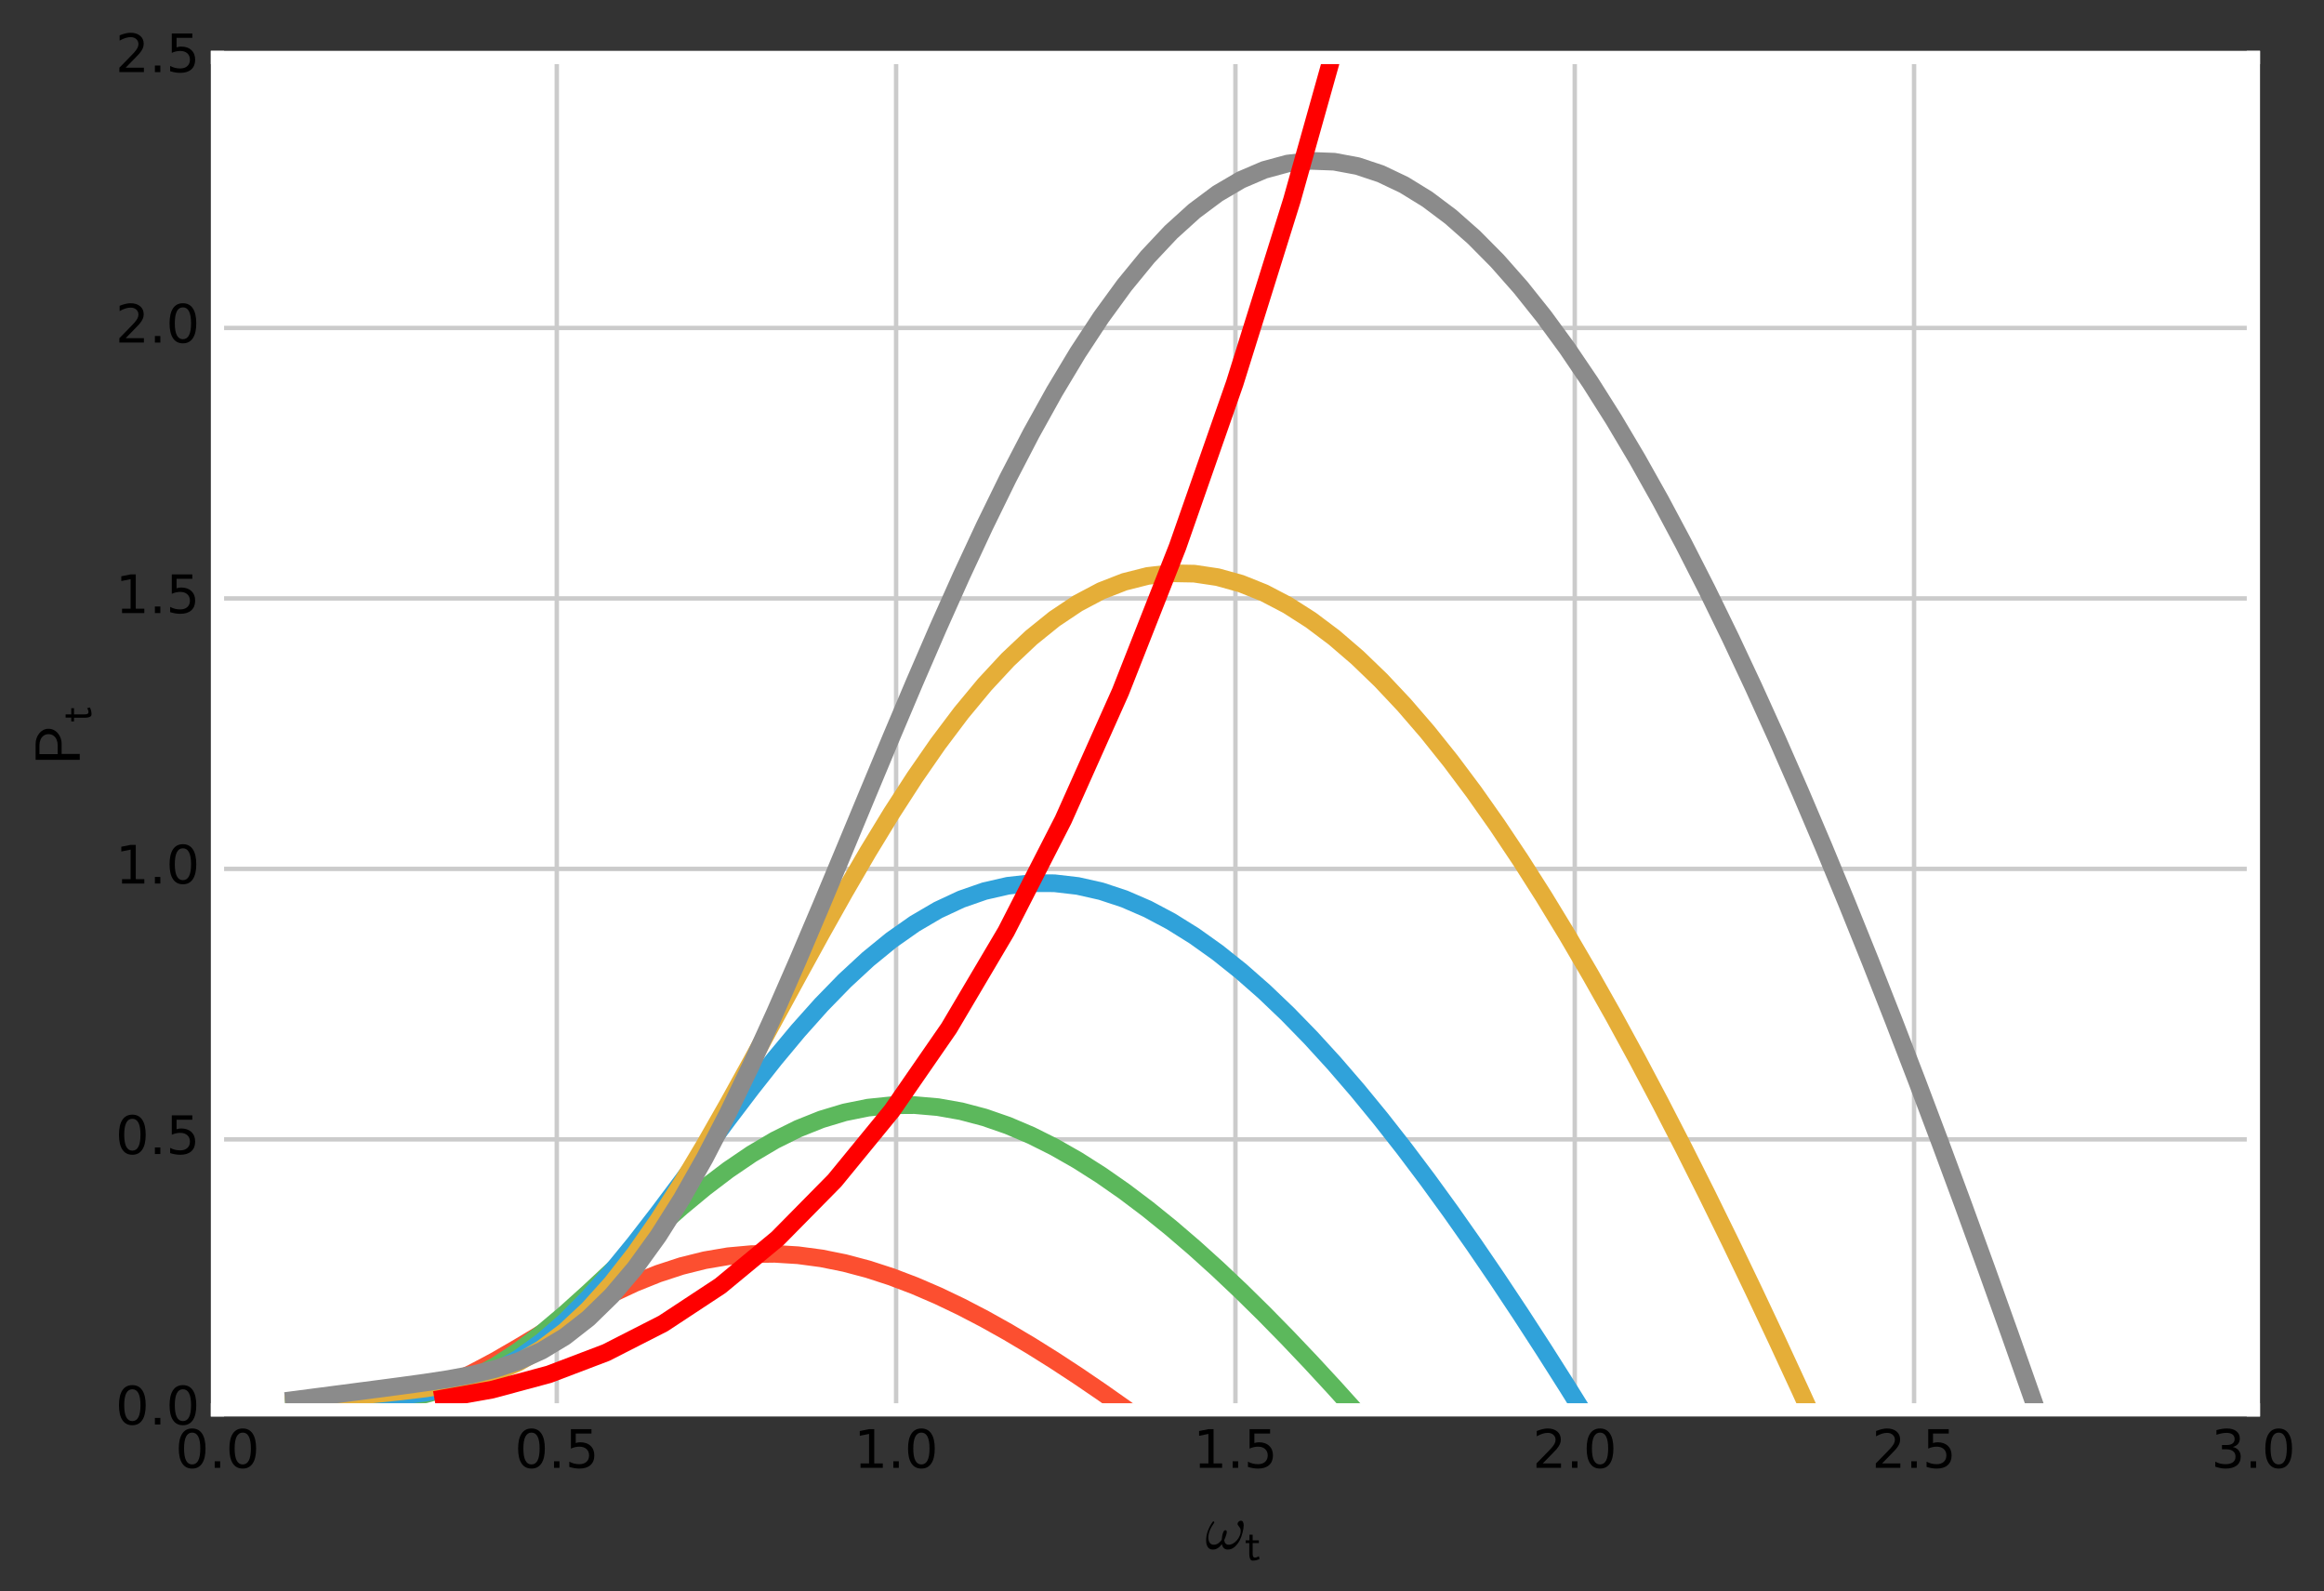 <?xml version="1.0" encoding="utf-8" standalone="no"?>
<!DOCTYPE svg PUBLIC "-//W3C//DTD SVG 1.1//EN"
  "http://www.w3.org/Graphics/SVG/1.1/DTD/svg11.dtd">
<!-- Created with matplotlib (http://matplotlib.org/) -->
<svg height="360pt" version="1.1" viewBox="0 0 526 360" width="526pt" xmlns="http://www.w3.org/2000/svg" xmlns:xlink="http://www.w3.org/1999/xlink">
 <rect x="0" y="0" width="526" height="360" fill="#333333" stroke="none"/>
 <defs>
  <style type="text/css">
*{stroke-linecap:butt;stroke-linejoin:round;stroke-miterlimit:100000;}
  </style>
 </defs>
 <g id="figure_1">
  <g id="patch_1">
   <path d="M 0 360.757 
L 526.762 360.757 
L 526.762 -0 
L 0 -0 
z
" style="fill:none;opacity:0;"/>
  </g>
  <g id="axes_1">
   <g id="patch_2">
    <path d="M 49.22 319.007 
L 510.02 319.007 
L 510.02 13.007 
L 49.22 13.007 
z
" style="fill:#ffffff;"/>
   </g>
   <g id="matplotlib.axis_1">
    <g id="xtick_1">
     <g id="line2d_1">
      <path clip-path="url(#pf5ec3650af)" d="M 49.22 319.007 
L 49.22 13.007 
" style="fill:none;stroke:#cbcbcb;"/>
     </g>
     <g id="line2d_2"/>
     <g id="line2d_3"/>
     <g id="text_1">
      <!-- 0.0 -->
      <defs>
       <path d="M 10.688 12.406 
L 21 12.406 
L 21 0 
L 10.688 0 
z
" id="BitstreamVeraSans-Roman-2e"/>
       <path d="M 31.781 66.406 
Q 24.172 66.406 20.328 58.906 
Q 16.5 51.422 16.5 36.375 
Q 16.5 21.391 20.328 13.891 
Q 24.172 6.391 31.781 6.391 
Q 39.453 6.391 43.281 13.891 
Q 47.125 21.391 47.125 36.375 
Q 47.125 51.422 43.281 58.906 
Q 39.453 66.406 31.781 66.406 
M 31.781 74.219 
Q 44.047 74.219 50.516 64.516 
Q 56.984 54.828 56.984 36.375 
Q 56.984 17.969 50.516 8.266 
Q 44.047 -1.422 31.781 -1.422 
Q 19.531 -1.422 13.062 8.266 
Q 6.594 17.969 6.594 36.375 
Q 6.594 54.828 13.062 64.516 
Q 19.531 74.219 31.781 74.219 
" id="BitstreamVeraSans-Roman-30"/>
      </defs>
      <g transform="translate(39.678 332.125)scale(0.12 -0.12)">
       <use xlink:href="#BitstreamVeraSans-Roman-30"/>
       <use x="63.623" xlink:href="#BitstreamVeraSans-Roman-2e"/>
       <use x="95.41" xlink:href="#BitstreamVeraSans-Roman-30"/>
      </g>
     </g>
    </g>
    <g id="xtick_2">
     <g id="line2d_4">
      <path clip-path="url(#pf5ec3650af)" d="M 126.02 319.007 
L 126.02 13.007 
" style="fill:none;stroke:#cbcbcb;"/>
     </g>
     <g id="line2d_5"/>
     <g id="line2d_6"/>
     <g id="text_2">
      <!-- 0.5 -->
      <defs>
       <path d="M 10.797 72.906 
L 49.516 72.906 
L 49.516 64.594 
L 19.828 64.594 
L 19.828 46.734 
Q 21.969 47.469 24.109 47.828 
Q 26.266 48.188 28.422 48.188 
Q 40.625 48.188 47.75 41.5 
Q 54.891 34.812 54.891 23.391 
Q 54.891 11.625 47.562 5.094 
Q 40.234 -1.422 26.906 -1.422 
Q 22.312 -1.422 17.547 -0.641 
Q 12.797 0.141 7.719 1.703 
L 7.719 11.625 
Q 12.109 9.234 16.797 8.062 
Q 21.484 6.891 26.703 6.891 
Q 35.156 6.891 40.078 11.328 
Q 45.016 15.766 45.016 23.391 
Q 45.016 31 40.078 35.438 
Q 35.156 39.891 26.703 39.891 
Q 22.75 39.891 18.812 39.016 
Q 14.891 38.141 10.797 36.281 
z
" id="BitstreamVeraSans-Roman-35"/>
      </defs>
      <g transform="translate(116.478 332.125)scale(0.12 -0.12)">
       <use xlink:href="#BitstreamVeraSans-Roman-30"/>
       <use x="63.623" xlink:href="#BitstreamVeraSans-Roman-2e"/>
       <use x="95.41" xlink:href="#BitstreamVeraSans-Roman-35"/>
      </g>
     </g>
    </g>
    <g id="xtick_3">
     <g id="line2d_7">
      <path clip-path="url(#pf5ec3650af)" d="M 202.82 319.007 
L 202.82 13.007 
" style="fill:none;stroke:#cbcbcb;"/>
     </g>
     <g id="line2d_8"/>
     <g id="line2d_9"/>
     <g id="text_3">
      <!-- 1.0 -->
      <defs>
       <path d="M 12.406 8.297 
L 28.516 8.297 
L 28.516 63.922 
L 10.984 60.406 
L 10.984 69.391 
L 28.422 72.906 
L 38.281 72.906 
L 38.281 8.297 
L 54.391 8.297 
L 54.391 0 
L 12.406 0 
z
" id="BitstreamVeraSans-Roman-31"/>
      </defs>
      <g transform="translate(193.278 332.125)scale(0.12 -0.12)">
       <use xlink:href="#BitstreamVeraSans-Roman-31"/>
       <use x="63.623" xlink:href="#BitstreamVeraSans-Roman-2e"/>
       <use x="95.41" xlink:href="#BitstreamVeraSans-Roman-30"/>
      </g>
     </g>
    </g>
    <g id="xtick_4">
     <g id="line2d_10">
      <path clip-path="url(#pf5ec3650af)" d="M 279.62 319.007 
L 279.62 13.007 
" style="fill:none;stroke:#cbcbcb;"/>
     </g>
     <g id="line2d_11"/>
     <g id="line2d_12"/>
     <g id="text_4">
      <!-- 1.5 -->
      <g transform="translate(270.078 332.125)scale(0.12 -0.12)">
       <use xlink:href="#BitstreamVeraSans-Roman-31"/>
       <use x="63.623" xlink:href="#BitstreamVeraSans-Roman-2e"/>
       <use x="95.41" xlink:href="#BitstreamVeraSans-Roman-35"/>
      </g>
     </g>
    </g>
    <g id="xtick_5">
     <g id="line2d_13">
      <path clip-path="url(#pf5ec3650af)" d="M 356.42 319.007 
L 356.42 13.007 
" style="fill:none;stroke:#cbcbcb;"/>
     </g>
     <g id="line2d_14"/>
     <g id="line2d_15"/>
     <g id="text_5">
      <!-- 2.0 -->
      <defs>
       <path d="M 19.188 8.297 
L 53.609 8.297 
L 53.609 0 
L 7.328 0 
L 7.328 8.297 
Q 12.938 14.109 22.625 23.891 
Q 32.328 33.688 34.812 36.531 
Q 39.547 41.844 41.422 45.531 
Q 43.312 49.219 43.312 52.781 
Q 43.312 58.594 39.234 62.25 
Q 35.156 65.922 28.609 65.922 
Q 23.969 65.922 18.812 64.312 
Q 13.672 62.703 7.812 59.422 
L 7.812 69.391 
Q 13.766 71.781 18.938 73 
Q 24.125 74.219 28.422 74.219 
Q 39.75 74.219 46.484 68.547 
Q 53.219 62.891 53.219 53.422 
Q 53.219 48.922 51.531 44.891 
Q 49.859 40.875 45.406 35.406 
Q 44.188 33.984 37.641 27.219 
Q 31.109 20.453 19.188 8.297 
" id="BitstreamVeraSans-Roman-32"/>
      </defs>
      <g transform="translate(346.878 332.125)scale(0.12 -0.12)">
       <use xlink:href="#BitstreamVeraSans-Roman-32"/>
       <use x="63.623" xlink:href="#BitstreamVeraSans-Roman-2e"/>
       <use x="95.41" xlink:href="#BitstreamVeraSans-Roman-30"/>
      </g>
     </g>
    </g>
    <g id="xtick_6">
     <g id="line2d_16">
      <path clip-path="url(#pf5ec3650af)" d="M 433.22 319.007 
L 433.22 13.007 
" style="fill:none;stroke:#cbcbcb;"/>
     </g>
     <g id="line2d_17"/>
     <g id="line2d_18"/>
     <g id="text_6">
      <!-- 2.5 -->
      <g transform="translate(423.678 332.125)scale(0.12 -0.12)">
       <use xlink:href="#BitstreamVeraSans-Roman-32"/>
       <use x="63.623" xlink:href="#BitstreamVeraSans-Roman-2e"/>
       <use x="95.41" xlink:href="#BitstreamVeraSans-Roman-35"/>
      </g>
     </g>
    </g>
    <g id="xtick_7">
     <g id="line2d_19">
      <path clip-path="url(#pf5ec3650af)" d="M 510.02 319.007 
L 510.02 13.007 
" style="fill:none;stroke:#cbcbcb;"/>
     </g>
     <g id="line2d_20"/>
     <g id="line2d_21"/>
     <g id="text_7">
      <!-- 3.0 -->
      <defs>
       <path d="M 40.578 39.312 
Q 47.656 37.797 51.625 33 
Q 55.609 28.219 55.609 21.188 
Q 55.609 10.406 48.188 4.484 
Q 40.766 -1.422 27.094 -1.422 
Q 22.516 -1.422 17.656 -0.516 
Q 12.797 0.391 7.625 2.203 
L 7.625 11.719 
Q 11.719 9.328 16.594 8.109 
Q 21.484 6.891 26.812 6.891 
Q 36.078 6.891 40.938 10.547 
Q 45.797 14.203 45.797 21.188 
Q 45.797 27.641 41.281 31.266 
Q 36.766 34.906 28.719 34.906 
L 20.219 34.906 
L 20.219 43.016 
L 29.109 43.016 
Q 36.375 43.016 40.234 45.922 
Q 44.094 48.828 44.094 54.297 
Q 44.094 59.906 40.109 62.906 
Q 36.141 65.922 28.719 65.922 
Q 24.656 65.922 20.016 65.031 
Q 15.375 64.156 9.812 62.312 
L 9.812 71.094 
Q 15.438 72.656 20.344 73.438 
Q 25.25 74.219 29.594 74.219 
Q 40.828 74.219 47.359 69.109 
Q 53.906 64.016 53.906 55.328 
Q 53.906 49.266 50.438 45.094 
Q 46.969 40.922 40.578 39.312 
" id="BitstreamVeraSans-Roman-33"/>
      </defs>
      <g transform="translate(500.478 332.125)scale(0.12 -0.12)">
       <use xlink:href="#BitstreamVeraSans-Roman-33"/>
       <use x="63.623" xlink:href="#BitstreamVeraSans-Roman-2e"/>
       <use x="95.41" xlink:href="#BitstreamVeraSans-Roman-30"/>
      </g>
     </g>
    </g>
    <g id="text_8">
     <!-- $\sf \omega_t$ -->
     <defs>
      <path d="M 12.109 -1.125 
Q 6.453 -1.125 3.938 3.016 
Q 1.422 7.172 1.422 13.188 
Q 1.422 17.141 2.125 20.922 
Q 2.828 24.703 4.266 28.578 
Q 5.719 32.469 7.562 35.859 
Q 9.422 39.266 11.719 42.484 
Q 12.156 43.109 12.891 43.109 
Q 13.531 43.109 13.922 42.719 
Q 14.312 42.328 14.312 41.797 
Q 14.312 41.266 14.016 40.828 
Q 4.891 28.266 4.891 17.672 
Q 4.891 13.094 7 9.797 
Q 9.125 6.5 13.484 6.5 
Q 17.234 6.5 20.438 8.688 
Q 23.641 10.891 25.984 14.312 
Q 25.984 16.062 26.594 19.766 
Q 27.203 23.484 28.484 26.391 
Q 29.781 29.297 31.594 29.297 
Q 33.891 29.297 33.891 26.609 
Q 33.891 25.047 33.219 22.672 
Q 32.562 20.312 31.75 18.266 
Q 30.953 16.219 29.781 13.625 
Q 30.953 6.5 36.922 6.5 
Q 40.375 6.5 43.859 8.5 
Q 47.359 10.5 50.047 13.75 
Q 52.734 17 54.266 20.75 
Q 55.812 24.516 55.812 27.875 
Q 55.812 30.906 54.859 32.594 
Q 53.906 34.281 52.344 36.125 
Q 50.781 37.984 50.781 39.109 
Q 50.781 41.062 52.438 42.672 
Q 54.109 44.281 56 44.281 
Q 58.453 44.281 59.469 42.062 
Q 60.5 39.844 60.5 37.016 
Q 60.5 32.422 58.672 25.438 
Q 56.844 18.453 54.5 13.812 
Q 51.266 7.516 46.406 3.188 
Q 41.547 -1.125 35.5 -1.125 
Q 31.641 -1.125 29.266 1.188 
Q 26.906 3.516 26.219 7.516 
Q 23.438 3.562 19.875 1.219 
Q 16.312 -1.125 12.109 -1.125 
" id="Cmmi10-21"/>
      <path d="M 17.828 -1.125 
Q 13.422 -1.125 11.766 3.297 
Q 10.109 7.719 10.109 12.984 
L 10.109 38.188 
L 1.906 38.188 
L 1.906 44.391 
L 10.406 44.391 
L 10.406 57.078 
L 17.672 57.078 
L 17.672 44.391 
L 31.594 44.391 
L 31.594 38.188 
L 17.672 38.188 
L 17.672 14.312 
Q 17.672 5.719 22.312 5.719 
Q 27.438 5.719 31.5 8.891 
L 33.203 2.594 
Q 29.438 0.734 25.719 -0.188 
Q 22.016 -1.125 17.828 -1.125 
" id="Cmss10-74"/>
     </defs>
     <g transform="translate(272.78 350.562)scale(0.144 -0.144)">
      <use transform="translate(0.0 0.719)" xlink:href="#Cmmi10-21"/>
      <use transform="translate(62.207 -16.981)scale(0.7)" xlink:href="#Cmss10-74"/>
     </g>
    </g>
   </g>
   <g id="matplotlib.axis_2">
    <g id="ytick_1">
     <g id="line2d_22">
      <path clip-path="url(#pf5ec3650af)" d="M 49.22 319.007 
L 510.02 319.007 
" style="fill:none;stroke:#cbcbcb;"/>
     </g>
     <g id="line2d_23"/>
     <g id="line2d_24"/>
     <g id="text_9">
      <!-- 0.0 -->
      <g transform="translate(26.137 322.318)scale(0.12 -0.12)">
       <use xlink:href="#BitstreamVeraSans-Roman-30"/>
       <use x="63.623" xlink:href="#BitstreamVeraSans-Roman-2e"/>
       <use x="95.41" xlink:href="#BitstreamVeraSans-Roman-30"/>
      </g>
     </g>
    </g>
    <g id="ytick_2">
     <g id="line2d_25">
      <path clip-path="url(#pf5ec3650af)" d="M 49.22 257.807 
L 510.02 257.807 
" style="fill:none;stroke:#cbcbcb;"/>
     </g>
     <g id="line2d_26"/>
     <g id="line2d_27"/>
     <g id="text_10">
      <!-- 0.5 -->
      <g transform="translate(26.137 261.118)scale(0.12 -0.12)">
       <use xlink:href="#BitstreamVeraSans-Roman-30"/>
       <use x="63.623" xlink:href="#BitstreamVeraSans-Roman-2e"/>
       <use x="95.41" xlink:href="#BitstreamVeraSans-Roman-35"/>
      </g>
     </g>
    </g>
    <g id="ytick_3">
     <g id="line2d_28">
      <path clip-path="url(#pf5ec3650af)" d="M 49.22 196.607 
L 510.02 196.607 
" style="fill:none;stroke:#cbcbcb;"/>
     </g>
     <g id="line2d_29"/>
     <g id="line2d_30"/>
     <g id="text_11">
      <!-- 1.0 -->
      <g transform="translate(26.137 199.918)scale(0.12 -0.12)">
       <use xlink:href="#BitstreamVeraSans-Roman-31"/>
       <use x="63.623" xlink:href="#BitstreamVeraSans-Roman-2e"/>
       <use x="95.41" xlink:href="#BitstreamVeraSans-Roman-30"/>
      </g>
     </g>
    </g>
    <g id="ytick_4">
     <g id="line2d_31">
      <path clip-path="url(#pf5ec3650af)" d="M 49.22 135.407 
L 510.02 135.407 
" style="fill:none;stroke:#cbcbcb;"/>
     </g>
     <g id="line2d_32"/>
     <g id="line2d_33"/>
     <g id="text_12">
      <!-- 1.5 -->
      <g transform="translate(26.137 138.718)scale(0.12 -0.12)">
       <use xlink:href="#BitstreamVeraSans-Roman-31"/>
       <use x="63.623" xlink:href="#BitstreamVeraSans-Roman-2e"/>
       <use x="95.41" xlink:href="#BitstreamVeraSans-Roman-35"/>
      </g>
     </g>
    </g>
    <g id="ytick_5">
     <g id="line2d_34">
      <path clip-path="url(#pf5ec3650af)" d="M 49.22 74.207 
L 510.02 74.207 
" style="fill:none;stroke:#cbcbcb;"/>
     </g>
     <g id="line2d_35"/>
     <g id="line2d_36"/>
     <g id="text_13">
      <!-- 2.0 -->
      <g transform="translate(26.137 77.518)scale(0.12 -0.12)">
       <use xlink:href="#BitstreamVeraSans-Roman-32"/>
       <use x="63.623" xlink:href="#BitstreamVeraSans-Roman-2e"/>
       <use x="95.41" xlink:href="#BitstreamVeraSans-Roman-30"/>
      </g>
     </g>
    </g>
    <g id="ytick_6">
     <g id="line2d_37">
      <path clip-path="url(#pf5ec3650af)" d="M 49.22 13.007 
L 510.02 13.007 
" style="fill:none;stroke:#cbcbcb;"/>
     </g>
     <g id="line2d_38"/>
     <g id="line2d_39"/>
     <g id="text_14">
      <!-- 2.5 -->
      <g transform="translate(26.137 16.318)scale(0.12 -0.12)">
       <use xlink:href="#BitstreamVeraSans-Roman-32"/>
       <use x="63.623" xlink:href="#BitstreamVeraSans-Roman-2e"/>
       <use x="95.41" xlink:href="#BitstreamVeraSans-Roman-35"/>
      </g>
     </g>
    </g>
    <g id="text_15">
     <!-- $\sf P_t$ -->
     <defs>
      <path d="M 9.422 0 
L 9.422 69.391 
L 34.719 69.391 
Q 39.062 69.391 43.266 67.938 
Q 47.469 66.5 50.828 63.844 
Q 54.203 61.188 56.203 57.422 
Q 58.203 53.656 58.203 49.125 
Q 58.203 43.109 54.812 38.391 
Q 51.422 33.688 45.969 31.094 
Q 40.531 28.516 34.719 28.516 
L 18.703 28.516 
L 18.703 0 
z
M 18.406 34.719 
L 32.328 34.719 
Q 36.922 34.719 40.875 36.328 
Q 44.828 37.938 47.266 41.203 
Q 49.703 44.484 49.703 49.125 
Q 49.703 53.656 47.266 56.922 
Q 44.828 60.203 40.844 61.781 
Q 36.859 63.375 32.328 63.375 
L 18.406 63.375 
z
" id="Cmss10-50"/>
     </defs>
     <g transform="translate(18.142 173.279)rotate(-90.0)scale(0.144 -0.144)">
      <use transform="translate(0.0 0.609)" xlink:href="#Cmss10-50"/>
      <use transform="translate(68.465 -17.091)scale(0.7)" xlink:href="#Cmss10-74"/>
     </g>
    </g>
   </g>
   <g id="line2d_40">
    <path clip-path="url(#pf5ec3650af)" d="M 64.58 318.506 
L 69.855 318.333 
L 75.131 318.144 
L 80.406 317.868 
L 85.681 317.364 
L 90.956 316.471 
L 96.231 315.075 
L 101.506 313.143 
L 106.781 310.723 
L 112.057 307.919 
L 117.332 304.865 
L 122.607 301.701 
L 127.882 298.559 
L 133.157 295.554 
L 138.432 292.779 
L 143.708 290.307 
L 148.983 288.19 
L 154.258 286.463 
L 159.533 285.147 
L 164.808 284.249 
L 170.083 283.769 
L 175.358 283.698 
L 180.634 284.024 
L 185.909 284.727 
L 191.184 285.789 
L 196.459 287.188 
L 201.734 288.901 
L 207.009 290.905 
L 212.284 293.178 
L 217.56 295.698 
L 222.835 298.443 
L 228.11 301.394 
L 233.385 304.53 
L 238.66 307.834 
L 243.935 311.289 
L 249.211 314.878 
L 254.486 318.586 
L 259.761 322.4 
L 265.036 326.306 
L 270.311 330.293 
L 275.586 334.349 
L 280.861 338.465 
L 286.137 342.63 
L 291.412 346.837 
L 296.687 351.078 
L 301.962 355.345 
L 307.237 359.632 
L 309.844 361.757 
" style="fill:none;stroke:#fc4f30;stroke-width:4.0;"/>
   </g>
   <g id="line2d_41">
    <path clip-path="url(#pf5ec3650af)" d="M 64.58 318.225 
L 69.855 317.956 
L 75.131 317.686 
L 80.406 317.396 
L 85.681 317.023 
L 90.956 316.444 
L 96.231 315.493 
L 101.506 314.015 
L 106.781 311.903 
L 112.057 309.117 
L 117.332 305.686 
L 122.607 301.691 
L 127.882 297.25 
L 133.157 292.498 
L 138.432 287.578 
L 143.708 282.625 
L 148.983 277.763 
L 154.258 273.101 
L 159.533 268.729 
L 164.808 264.722 
L 170.083 261.137 
L 175.358 258.017 
L 180.634 255.393 
L 185.909 253.282 
L 191.184 251.694 
L 196.459 250.63 
L 201.734 250.086 
L 207.009 250.05 
L 212.284 250.508 
L 217.56 251.444 
L 222.835 252.838 
L 228.11 254.669 
L 233.385 256.914 
L 238.66 259.552 
L 243.935 262.559 
L 249.211 265.913 
L 254.486 269.591 
L 259.761 273.572 
L 265.036 277.835 
L 270.311 282.358 
L 275.586 287.123 
L 280.861 292.11 
L 286.137 297.302 
L 291.412 302.682 
L 296.687 308.233 
L 301.962 313.94 
L 307.237 319.789 
L 312.512 325.767 
L 317.788 331.859 
L 323.063 338.055 
L 328.338 344.343 
L 333.613 350.712 
L 338.888 357.153 
L 342.623 361.757 
" style="fill:none;stroke:#5cb85c;stroke-width:4.0;"/>
   </g>
   <g id="line2d_42">
    <path clip-path="url(#pf5ec3650af)" d="M 64.58 317.881 
L 69.855 317.494 
L 75.131 317.107 
L 80.406 316.717 
L 85.681 316.304 
L 90.956 315.811 
L 96.231 315.126 
L 101.506 314.094 
L 106.781 312.546 
L 112.057 310.336 
L 117.332 307.361 
L 122.607 303.577 
L 127.882 298.999 
L 133.157 293.688 
L 138.432 287.744 
L 143.708 281.293 
L 148.983 274.473 
L 154.258 267.424 
L 159.533 260.286 
L 164.808 253.187 
L 170.083 246.246 
L 175.358 239.566 
L 180.634 233.237 
L 185.909 227.333 
L 191.184 221.917 
L 196.459 217.037 
L 201.734 212.729 
L 207.009 209.021 
L 212.284 205.93 
L 217.56 203.466 
L 222.835 201.631 
L 228.11 200.424 
L 233.385 199.835 
L 238.66 199.854 
L 243.935 200.467 
L 249.211 201.656 
L 254.486 203.402 
L 259.761 205.685 
L 265.036 208.483 
L 270.311 211.773 
L 275.586 215.534 
L 280.861 219.742 
L 286.137 224.376 
L 291.412 229.411 
L 296.687 234.827 
L 301.962 240.601 
L 307.237 246.712 
L 312.512 253.14 
L 317.788 259.866 
L 323.063 266.869 
L 328.338 274.132 
L 333.613 281.636 
L 338.888 289.365 
L 344.163 297.303 
L 349.438 305.434 
L 354.714 313.743 
L 359.989 322.217 
L 365.264 330.841 
L 370.539 339.604 
L 375.814 348.492 
L 381.089 357.496 
L 383.558 361.757 
" style="fill:none;stroke:#30a2da;stroke-width:4.0;"/>
   </g>
   <g id="line2d_43">
    <path clip-path="url(#pf5ec3650af)" d="M 64.58 317.474 
L 69.855 316.948 
L 75.131 316.421 
L 80.406 315.894 
L 85.681 315.362 
L 90.956 314.805 
L 96.231 314.167 
L 101.506 313.348 
L 106.781 312.205 
L 112.057 310.569 
L 117.332 308.276 
L 122.607 305.186 
L 127.882 301.201 
L 133.157 296.274 
L 138.432 290.407 
L 143.708 283.649 
L 148.983 276.082 
L 154.258 267.818 
L 159.533 258.986 
L 164.808 249.724 
L 170.083 240.176 
L 175.358 230.479 
L 180.634 220.768 
L 185.909 211.166 
L 191.184 201.785 
L 196.459 192.727 
L 201.734 184.08 
L 207.009 175.92 
L 212.284 168.31 
L 217.56 161.304 
L 222.835 154.944 
L 228.11 149.263 
L 233.385 144.286 
L 238.66 140.028 
L 243.935 136.502 
L 249.211 133.709 
L 254.486 131.65 
L 259.761 130.32 
L 265.036 129.708 
L 270.311 129.804 
L 275.586 130.591 
L 280.861 132.053 
L 286.137 134.172 
L 291.412 136.927 
L 296.687 140.297 
L 301.962 144.26 
L 307.237 148.794 
L 312.512 153.877 
L 317.788 159.485 
L 323.063 165.596 
L 328.338 172.187 
L 333.613 179.236 
L 338.888 186.721 
L 344.163 194.62 
L 349.438 202.912 
L 354.714 211.577 
L 359.989 220.595 
L 365.264 229.946 
L 370.539 239.612 
L 375.814 249.575 
L 381.089 259.816 
L 386.364 270.319 
L 391.64 281.068 
L 396.915 292.047 
L 402.19 303.241 
L 407.465 314.636 
L 412.74 326.218 
L 418.015 337.973 
L 423.291 349.89 
L 428.479 361.757 
" style="fill:none;stroke:#e5ae38;stroke-width:4.0;"/>
   </g>
   <g id="line2d_44">
    <path clip-path="url(#pf5ec3650af)" d="M 64.58 317.005 
L 69.855 316.317 
L 75.131 315.63 
L 80.406 314.942 
L 85.681 314.254 
L 90.956 313.558 
L 96.231 312.833 
L 101.506 312.028 
L 106.781 311.049 
L 112.057 309.764 
L 117.332 308.012 
L 122.607 305.622 
L 127.882 302.435 
L 133.157 298.318 
L 138.432 293.176 
L 143.708 286.959 
L 148.983 279.662 
L 154.258 271.32 
L 159.533 262.002 
L 164.808 251.805 
L 170.083 240.849 
L 175.358 229.263 
L 180.634 217.189 
L 185.909 204.769 
L 191.184 192.141 
L 196.459 179.443 
L 201.734 166.802 
L 207.009 154.338 
L 212.284 142.158 
L 217.56 130.362 
L 222.835 119.037 
L 228.11 108.259 
L 233.385 98.094 
L 238.66 88.599 
L 243.935 79.82 
L 249.211 71.796 
L 254.486 64.555 
L 259.761 58.123 
L 265.036 52.513 
L 270.311 47.738 
L 275.586 43.801 
L 280.861 40.704 
L 286.137 38.443 
L 291.412 37.011 
L 296.687 36.397 
L 301.962 36.589 
L 307.237 37.571 
L 312.512 39.327 
L 317.788 41.839 
L 323.063 45.087 
L 328.338 49.049 
L 333.613 53.705 
L 338.888 59.032 
L 344.163 65.008 
L 349.438 71.611 
L 354.714 78.817 
L 359.989 86.604 
L 365.264 94.949 
L 370.539 103.83 
L 375.814 113.224 
L 381.089 123.11 
L 386.364 133.466 
L 391.64 144.272 
L 396.915 155.506 
L 402.19 167.148 
L 407.465 179.18 
L 412.74 191.581 
L 418.015 204.334 
L 423.291 217.42 
L 428.566 230.822 
L 433.841 244.524 
L 439.116 258.509 
L 444.391 272.76 
L 449.666 287.264 
L 454.941 302.005 
L 460.217 316.969 
L 465.492 332.143 
L 470.767 347.513 
L 475.598 361.757 
" style="fill:none;stroke:#8b8b8b;stroke-width:4.0;"/>
   </g>
   <g id="line2d_45">
    <path clip-path="url(#pf5ec3650af)" d="M 98.372 316.747 
L 111.307 314.452 
L 124.242 310.971 
L 137.176 306.056 
L 150.111 299.462 
L 163.046 290.939 
L 175.981 280.242 
L 188.915 267.123 
L 201.85 251.336 
L 214.785 232.632 
L 227.72 210.765 
L 240.654 185.488 
L 253.589 156.553 
L 266.524 123.714 
L 279.459 86.723 
L 292.393 45.334 
L 305.328 -0.701 
L 305.404 -1 
" style="fill:none;stroke:#ff0000;stroke-width:4.0;"/>
   </g>
   <g id="patch_3">
    <path d="M 49.22 319.007 
L 49.22 13.007 
" style="fill:none;stroke:#ffffff;stroke-linecap:square;stroke-linejoin:miter;stroke-width:3.0;"/>
   </g>
   <g id="patch_4">
    <path d="M 49.22 13.007 
L 510.02 13.007 
" style="fill:none;stroke:#ffffff;stroke-linecap:square;stroke-linejoin:miter;stroke-width:3.0;"/>
   </g>
   <g id="patch_5">
    <path d="M 49.22 319.007 
L 510.02 319.007 
" style="fill:none;stroke:#ffffff;stroke-linecap:square;stroke-linejoin:miter;stroke-width:3.0;"/>
   </g>
   <g id="patch_6">
    <path d="M 510.02 319.007 
L 510.02 13.007 
" style="fill:none;stroke:#ffffff;stroke-linecap:square;stroke-linejoin:miter;stroke-width:3.0;"/>
   </g>
  </g>
 </g>
 <defs>
  <clipPath id="pf5ec3650af">
   <rect height="306.0" width="460.8" x="49.22" y="13.007"/>
  </clipPath>
 </defs>
</svg>

